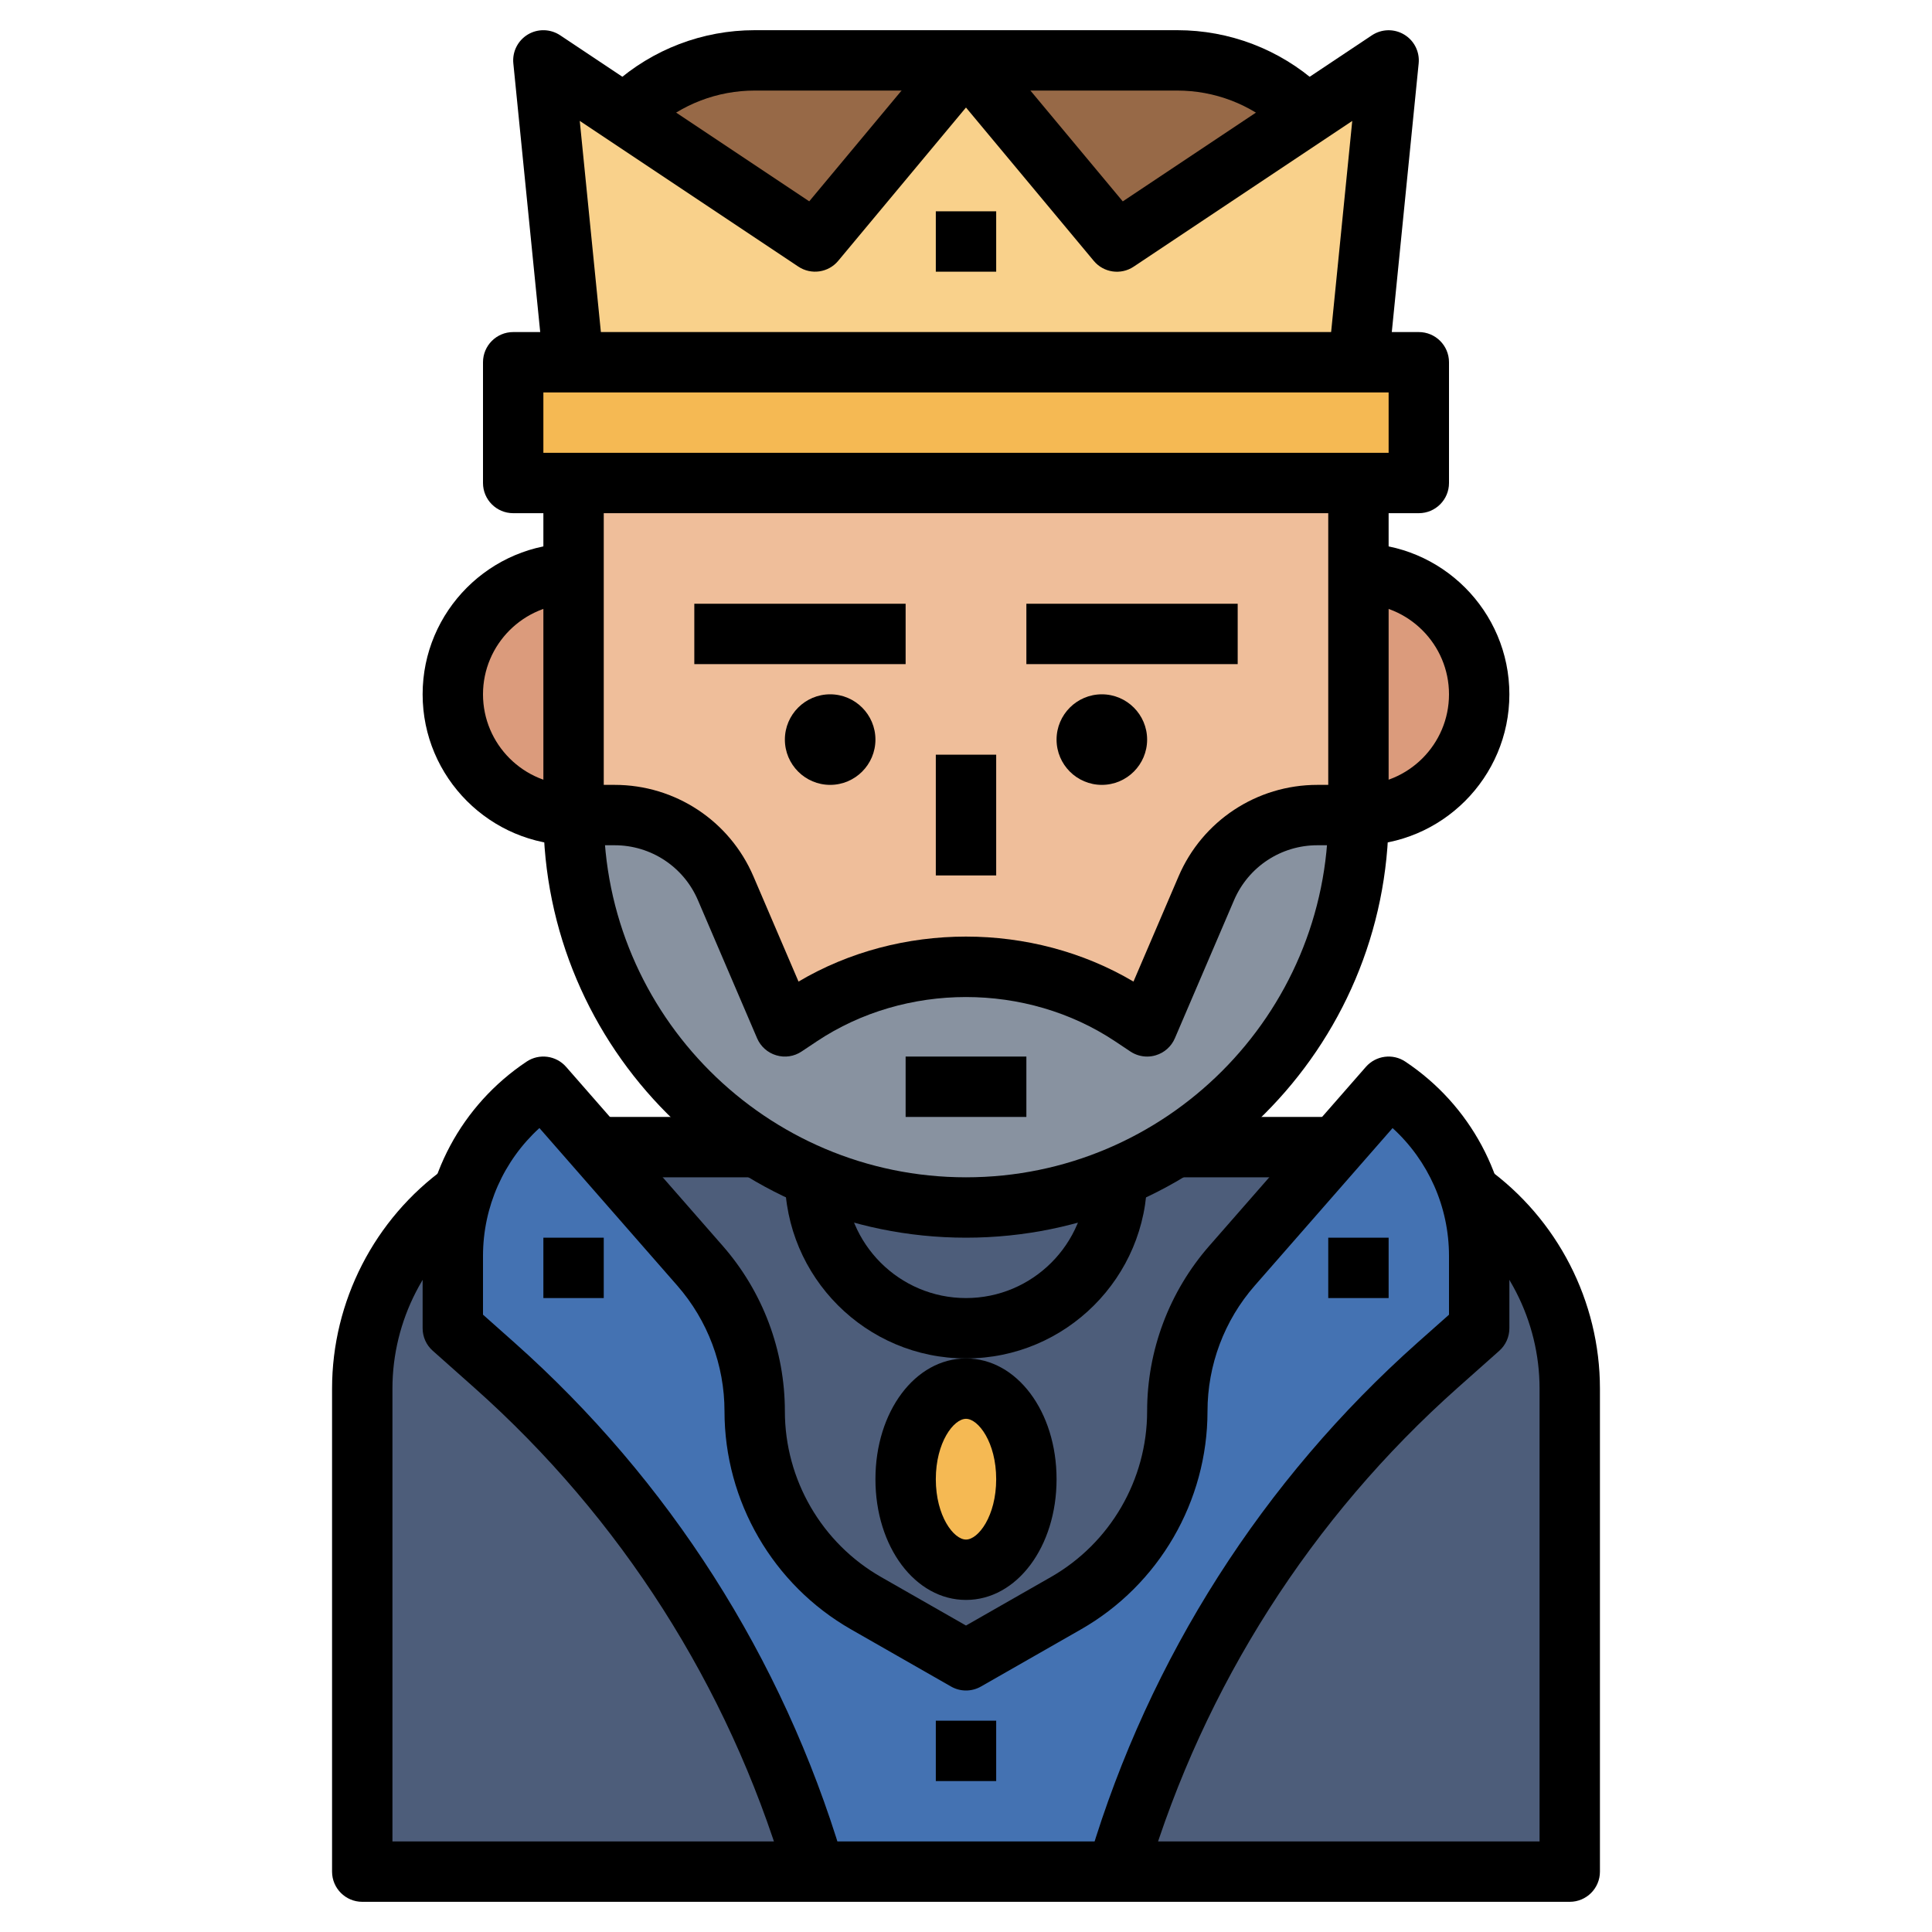 <svg width="512" height="512" viewBox="0 0 512 512" fill="none" xmlns="http://www.w3.org/2000/svg">
<path d="M352 304H160C124.656 304 96 332.656 96 368V496H416V368C416 332.656 387.344 304 352 304Z" fill="#4D5D7A"/>
<path d="M256 416C264.837 416 272 405.255 272 392C272 378.745 264.837 368 256 368C247.163 368 240 378.745 240 392C240 405.255 247.163 416 256 416Z" fill="#F5B953"/>
<path d="M216 496L215.472 494.232C200.128 443.088 170.864 397.208 130.952 361.736L120 352V332.848C120 314.824 129.008 298 144 288L185.504 335.44C194.848 346.112 200 359.824 200 374.008C200 395.024 211.264 414.432 229.512 424.864L256 440L282.488 424.864C300.736 414.432 312 395.024 312 374.008C312 359.824 317.152 346.112 326.496 335.44L368 288C382.992 297.992 392 314.824 392 332.848V352L381.048 361.736C341.136 397.216 311.872 443.088 296.528 494.232L296 496" fill="#4472B2"/>
<path d="M312 16H200C173.488 16 152 37.488 152 64V96H360V64C360 37.488 338.512 16 312 16Z" fill="#976947"/>
<path d="M360 128V216C360 273.44 313.44 320 256 320C198.56 320 152 273.44 152 216V128" fill="#EFBE9A"/>
<path d="M152 152C134.328 152 120 166.328 120 184C120 201.672 134.328 216 152 216" fill="#DB9B7C"/>
<path d="M360 152C377.672 152 392 166.328 392 184C392 201.672 377.672 216 360 216" fill="#DB9B7C"/>
<path d="M256 320C313.44 320 360 273.44 360 216H349.104C336.304 216 324.736 223.632 319.688 235.392L304 272L299.968 269.312C286.952 260.632 271.648 256 256 256C240.352 256 225.048 260.632 212.032 269.312L208 272L192.312 235.392C187.272 223.632 175.704 216 162.896 216H152C152 273.44 198.56 320 256 320Z" fill="#8892A0"/>
<path d="M136 96H376V128H136V96Z" fill="#F5B953"/>
<path d="M360 96L368 16L296 64L256 16L216 64L144 16L152 96" fill="#F9D18B"/>
<path d="M256 328C194.24 328 144 277.76 144 216V128H160V216C160 268.936 203.064 312 256 312C308.936 312 352 268.936 352 216V128H368V216C368 277.76 317.76 328 256 328Z" fill="black"/>
<path d="M173.336 34.184L162.664 22.264C172.944 13.064 186.2 8 200 8H312C325.808 8 339.064 13.064 349.336 22.264L338.664 34.184C331.336 27.616 321.856 24 312 24H200C190.144 24 180.672 27.616 173.336 34.184Z" fill="black"/>
<path d="M152 224C129.944 224 112 206.056 112 184C112 161.944 129.944 144 152 144V160C138.768 160 128 170.768 128 184C128 197.232 138.768 208 152 208V224Z" fill="black"/>
<path d="M360 224V208C373.232 208 384 197.232 384 184C384 170.768 373.232 160 360 160V144C382.056 144 400 161.944 400 184C400 206.056 382.056 224 360 224Z" fill="black"/>
<path d="M272 160H328V176H272V160Z" fill="black"/>
<path d="M184 160H240V176H184V160Z" fill="black"/>
<path d="M248 200H264V232H248V200Z" fill="black"/>
<path d="M220 208C213.384 208 208 202.616 208 196C208 189.384 213.384 184 220 184C226.616 184 232 189.384 232 196C232 202.616 226.616 208 220 208Z" fill="black"/>
<path d="M292 208C285.384 208 280 202.616 280 196C280 189.384 285.384 184 292 184C298.616 184 304 189.384 304 196C304 202.616 298.616 208 292 208Z" fill="black"/>
<path d="M312 296H352V312H312V296Z" fill="black"/>
<path d="M416 504H96C91.584 504 88 500.416 88 496V368C88 344.864 99.232 322.992 118.032 309.488L127.368 322.488C112.736 332.992 104 350.008 104 368V488H408V368C408 350.008 399.264 332.992 384.624 322.488L393.96 309.488C412.768 323 424 344.864 424 368V496C424 500.416 420.416 504 416 504Z" fill="black"/>
<path d="M160 296H200V312H160V296Z" fill="black"/>
<path d="M256 360C229.528 360 208 338.472 208 312H224C224 329.648 238.352 344 256 344C273.648 344 288 329.648 288 312H304C304 338.472 282.472 360 256 360Z" fill="black"/>
<path d="M304 280C302.44 280 300.888 279.544 299.56 278.656L295.528 275.968C272.032 260.312 239.96 260.312 216.464 275.968L212.432 278.656C210.456 279.984 208.008 280.352 205.712 279.664C203.432 278.992 201.576 277.328 200.64 275.152L184.952 238.544C181.168 229.712 172.512 224 162.896 224H152V208H162.896C178.92 208 193.352 217.512 199.664 232.24L211.616 260.128C238.488 244.232 273.504 244.232 300.384 260.128L312.336 232.24C318.648 217.512 333.08 208 349.104 208H360V224H349.104C339.488 224 330.832 229.712 327.04 238.544L311.352 275.152C310.416 277.336 308.56 278.992 306.28 279.664C305.528 279.888 304.768 280 304 280Z" fill="black"/>
<path d="M376 136H136C131.584 136 128 132.416 128 128V96C128 91.584 131.584 88 136 88H376C380.416 88 384 91.584 384 96V128C384 132.416 380.416 136 376 136ZM144 120H368V104H144V120Z" fill="black"/>
<path d="M144.04 96.8L136.04 16.8C135.728 13.72 137.224 10.744 139.88 9.144C142.536 7.552 145.864 7.64 148.44 9.344L214.456 53.352L249.856 10.872L262.144 21.112L222.144 69.112C219.528 72.264 214.968 72.92 211.56 70.648L153.64 32.032L159.96 95.192L144.04 96.8Z" fill="black"/>
<path d="M367.96 96.8L352.04 95.208L358.36 32.048L300.44 70.664C297.048 72.936 292.472 72.28 289.856 69.128L249.856 21.128L262.144 10.888L297.544 53.368L363.56 9.36C366.128 7.648 369.464 7.56 372.12 9.16C374.776 10.752 376.272 13.736 375.96 16.816L367.96 96.8Z" fill="black"/>
<path d="M248 56H264V72H248V56Z" fill="black"/>
<path d="M240 280H272V296H240V280Z" fill="black"/>
<path d="M303.664 498.304L288.344 493.696L288.872 491.928C304.648 439.328 334.688 392.24 375.728 355.752L384 348.408V332.848C384 319.816 378.512 307.576 369.048 298.952L332.512 340.712C324.448 349.928 320 361.752 320 374.008C320 397.84 307.152 419.992 286.456 431.808L259.968 446.944C257.504 448.352 254.488 448.352 252.032 446.944L225.544 431.808C204.848 419.992 192 397.84 192 374.008C192 361.752 187.552 349.928 179.488 340.704L142.952 298.944C133.488 307.568 128 319.816 128 332.84V348.4L136.264 355.744C177.312 392.232 207.352 439.32 223.128 491.928L223.656 493.688L208.336 498.296L207.808 496.528C192.88 446.76 164.464 402.216 125.64 367.704L114.688 357.968C112.976 356.464 112 354.288 112 352V332.84C112 312.096 122.304 292.848 139.56 281.336C142.896 279.112 147.376 279.712 150.016 282.72L191.52 330.16C202.152 342.304 208 357.872 208 374.008C208 392.112 217.76 408.936 233.48 417.92L256 430.784L278.52 417.92C294.24 408.936 304 392.112 304 374.008C304 357.872 309.848 342.304 320.472 330.168L361.976 282.728C364.624 279.712 369.104 279.112 372.432 281.344C389.696 292.848 400 312.104 400 332.84V352C400 354.288 399.024 356.464 397.312 357.984L386.36 367.72C347.536 402.232 319.12 446.776 304.192 496.536L303.664 498.304Z" fill="black"/>
<path d="M256 424C242.544 424 232 409.944 232 392C232 374.056 242.544 360 256 360C269.456 360 280 374.056 280 392C280 409.944 269.456 424 256 424ZM256 376C252.736 376 248 382.232 248 392C248 401.768 252.736 408 256 408C259.264 408 264 401.768 264 392C264 382.232 259.264 376 256 376Z" fill="black"/>
<path d="M248 456H264V472H248V456Z" fill="black"/>
<path d="M144 328H160V344H144V328Z" fill="black"/>
<path d="M352 328H368V344H352V328Z" fill="black"/>
</svg>
